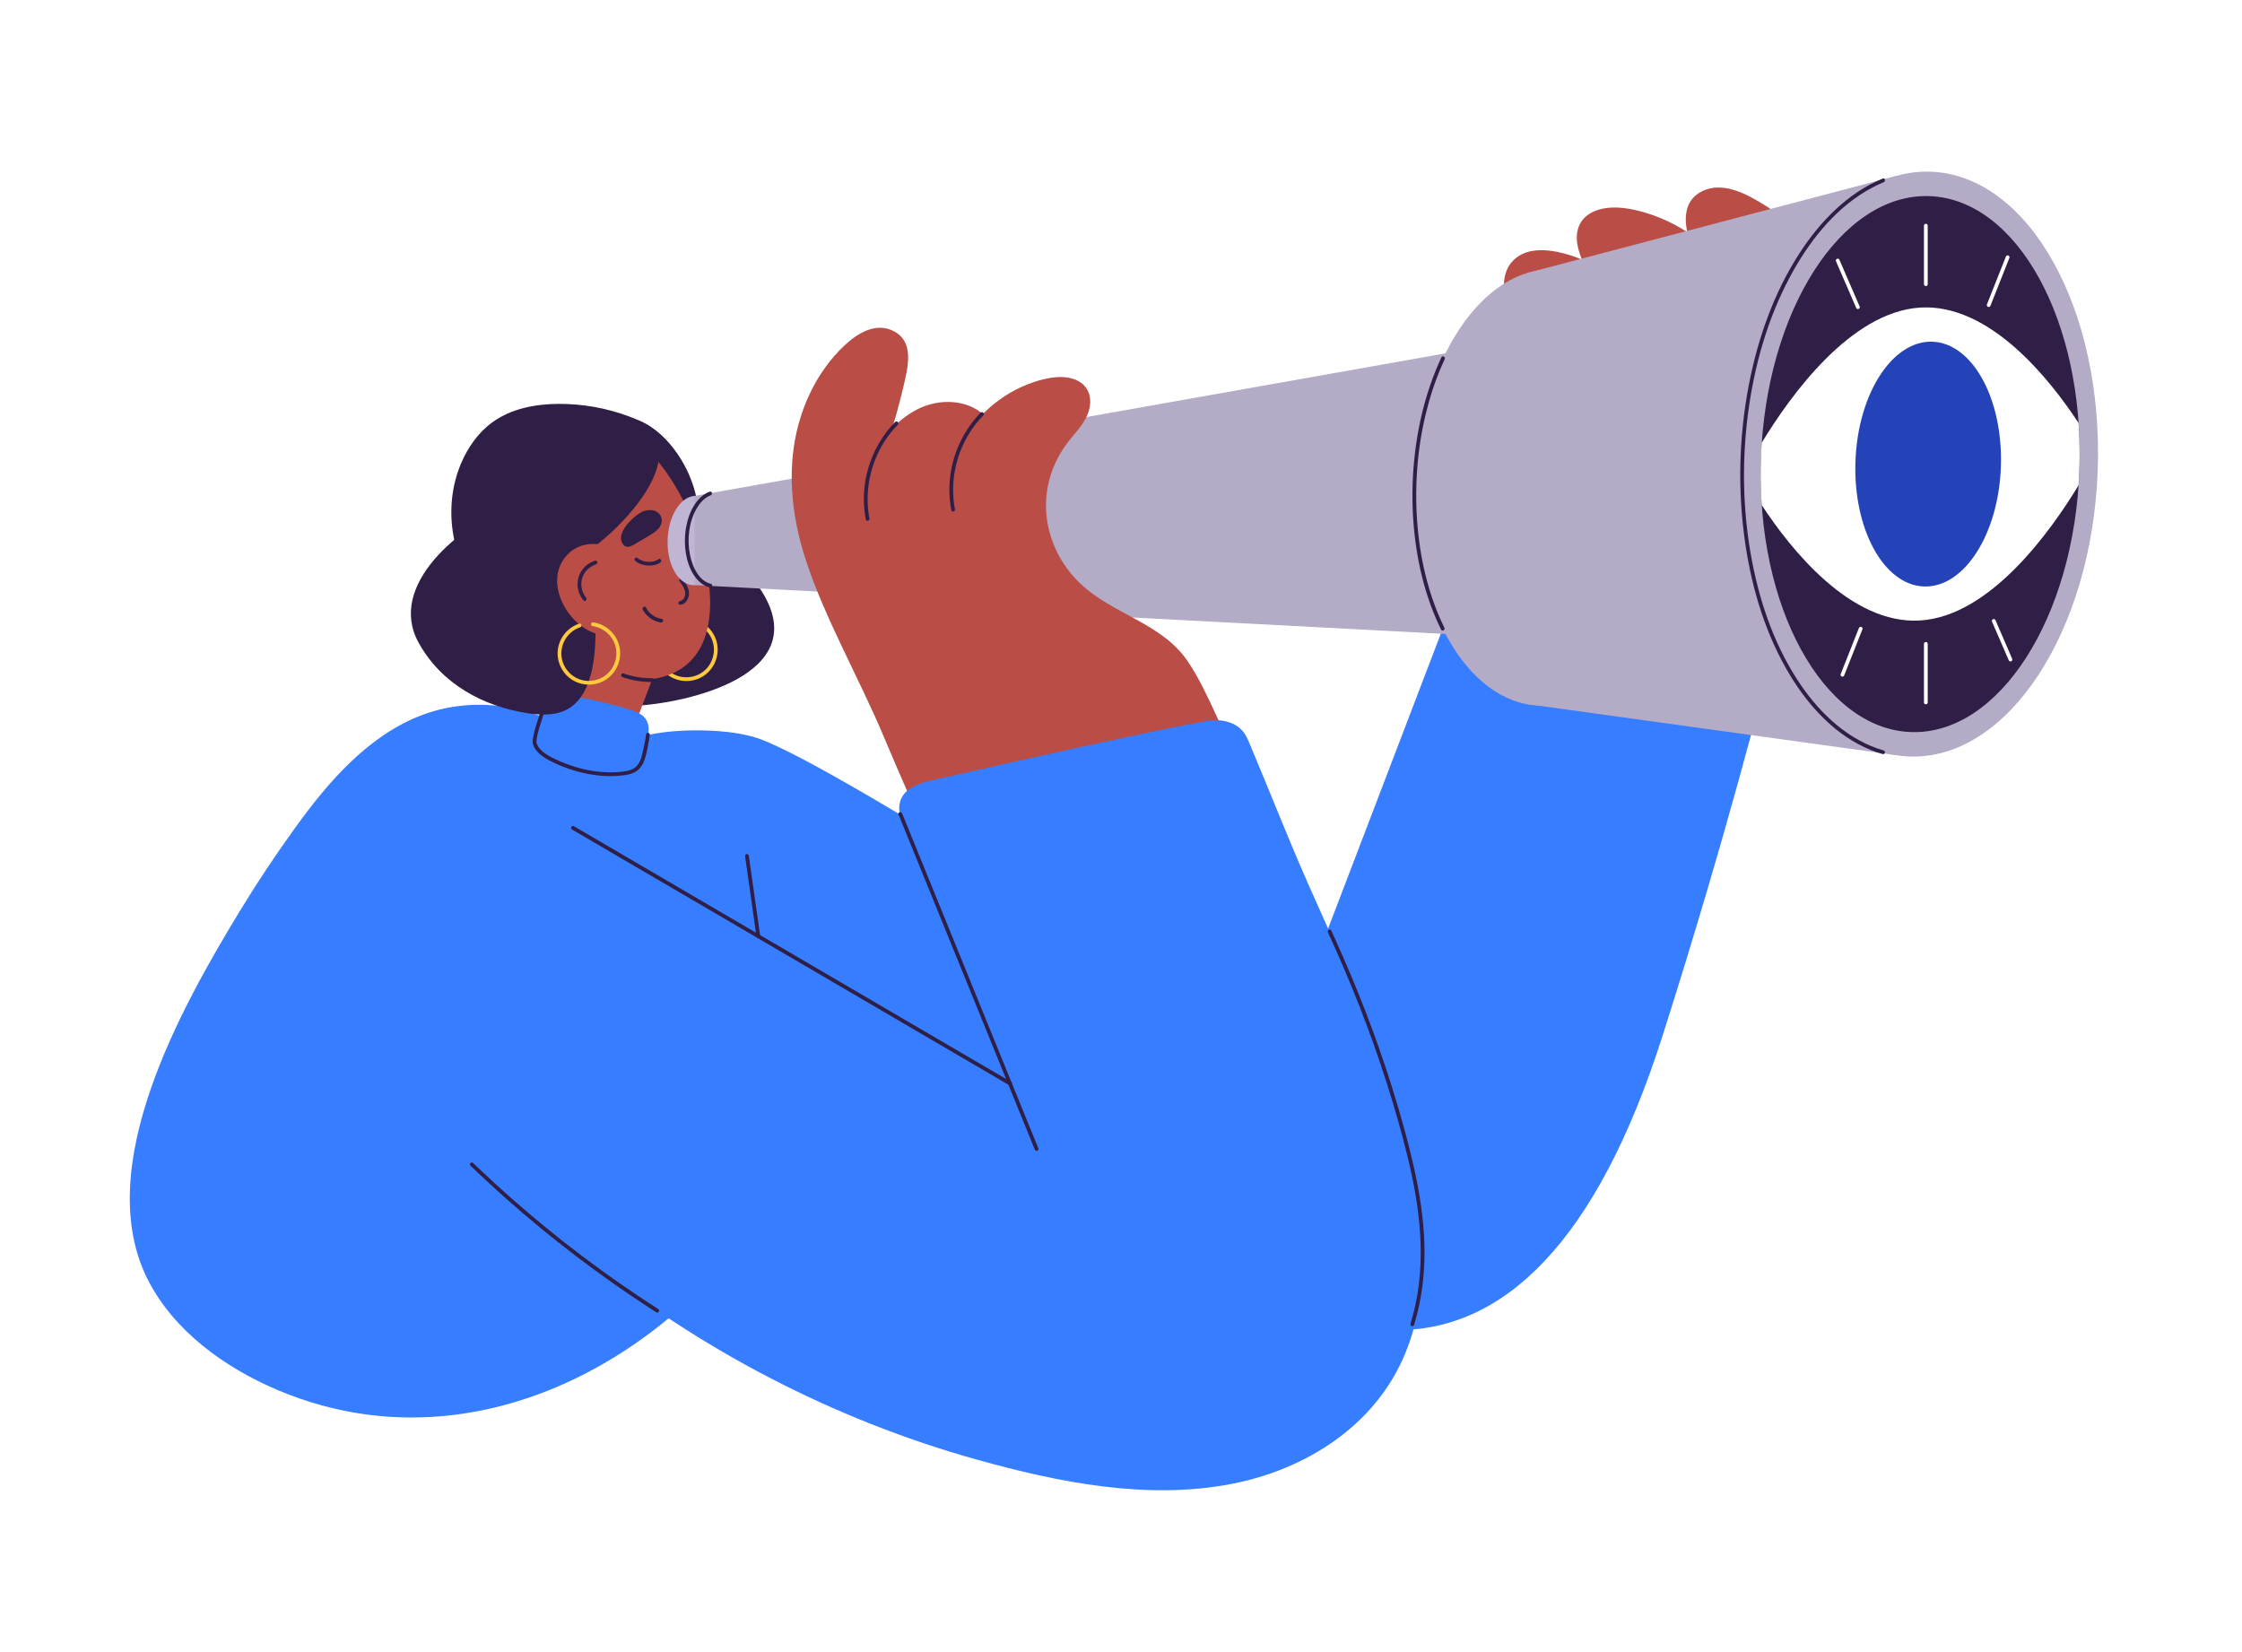 <svg width="190" height="140" viewBox="0 0 190 140" fill="none" xmlns="http://www.w3.org/2000/svg">
<path d="M0 0H190V140H0V0Z" fill="white"/>
<path d="M68.379 98.94C68.379 98.94 105.58 112.454 118.035 112.713C127.454 112.909 135.348 105.156 140.882 87.809C146.416 70.461 149.716 57.221 149.716 57.221L122.266 53.273L108.475 89.352C108.475 89.352 70.561 64.462 64.055 62.512C57.549 60.563 53.672 83.481 53.672 83.481L68.379 98.94Z" fill="#377DFF"/>
<path d="M71.289 75.141C70.996 72.599 70.516 69.987 69.406 67.641C68.373 65.459 66.708 63.609 64.375 62.639C62.097 61.691 56.978 61.694 54.605 62.368C52.743 62.896 50.074 63.015 48.852 62.222C47.306 61.22 45.523 60.446 43.648 60.047C41.052 59.493 38.327 59.644 35.843 60.564C33.544 61.416 31.54 62.846 29.801 64.493C27.979 66.219 26.427 68.186 24.975 70.201C23.34 72.47 21.788 74.794 20.341 77.176C15.454 85.22 7.646 98.96 12.566 108.517C14.763 112.784 19.015 115.876 23.488 117.777C43.444 126.259 64.535 110.336 69.716 92.15C70.506 89.379 71.063 86.546 71.34 83.686C71.616 80.846 71.615 77.978 71.289 75.141Z" fill="#377DFF"/>
<path d="M155.222 24.126C155.095 23.516 154.862 22.934 154.564 22.389C153.974 21.306 153.141 20.352 152.257 19.499C151.359 18.632 150.361 17.869 149.291 17.226C148.203 16.572 146.966 15.906 145.665 15.892C144.567 15.879 143.441 16.421 143.045 17.497C142.787 18.196 142.83 18.949 142.995 19.675C142.295 19.22 141.557 18.826 140.788 18.505C139.86 18.118 138.882 17.823 137.887 17.669C136.977 17.529 135.977 17.534 135.116 17.899C134.724 18.066 134.362 18.314 134.1 18.654C133.772 19.081 133.626 19.605 133.628 20.14C133.63 20.757 133.81 21.365 134.036 21.934C134.044 21.956 134.054 21.977 134.062 21.999C133.752 21.866 133.438 21.744 133.116 21.642C131.6 21.16 129.5 20.807 128.248 22.061C127.176 23.136 127.295 24.928 127.976 26.174C128.751 27.594 130.274 28.409 131.728 29.027C131.585 30.134 131.668 31.272 131.95 32.36C132.458 34.324 133.6 36.145 135.206 37.394C137.015 38.8 139.313 39.471 141.587 39.482C143.891 39.494 146.171 38.838 148.126 37.622C150.048 36.427 151.637 34.746 152.843 32.839C153.45 31.878 153.961 30.857 154.373 29.798C154.834 28.614 155.213 27.367 155.322 26.097C155.378 25.438 155.356 24.774 155.222 24.126Z" fill="#BA4E47"/>
<path d="M60.111 45.182C59.34 44.576 58.525 44.018 57.652 43.57C56.103 42.775 54.232 42.274 52.517 42.805C51.079 43.25 49.719 44.423 49.388 45.938C49.377 45.99 49.369 46.043 49.36 46.095C48.937 46.668 48.677 47.362 48.492 48.045C48.215 49.068 48.034 50.122 47.901 51.173C47.769 52.23 47.698 53.294 47.692 54.36C47.686 55.334 47.712 56.375 48.188 57.253C48.638 58.083 49.468 58.557 50.367 58.764C51.317 58.982 52.729 59.862 53.695 59.818C58.205 59.615 68.937 57.189 64.595 50.171C64.014 49.233 63.341 48.35 62.607 47.528C61.846 46.675 61.01 45.889 60.111 45.182Z" fill="#2F1E45"/>
<path d="M58.472 52.749C59.366 52.878 60.132 53.502 60.399 54.371C60.663 55.229 60.408 56.173 59.749 56.782C59.088 57.393 58.101 57.563 57.272 57.217C56.449 56.873 55.881 56.062 55.841 55.171C55.796 54.14 56.453 53.18 57.432 52.851C57.625 52.786 57.542 52.478 57.347 52.544C56.359 52.875 55.65 53.753 55.535 54.788C55.422 55.805 55.941 56.821 56.816 57.342C57.686 57.861 58.821 57.833 59.66 57.259C60.495 56.687 60.936 55.681 60.794 54.679C60.65 53.665 59.9 52.809 58.92 52.519C58.801 52.484 58.68 52.459 58.557 52.441C58.472 52.428 58.386 52.462 58.361 52.552C58.34 52.627 58.387 52.736 58.472 52.749Z" fill="#FFC83D"/>
<path d="M53.088 63.315C52.925 63.744 52.764 64.174 52.603 64.603C51.261 64.653 49.904 64.376 48.692 63.799C47.522 63.241 46.498 62.4 45.711 61.372C45.978 60.832 46.245 60.292 46.512 59.752C47.299 58.163 48.086 56.574 48.871 54.984C49.225 54.267 49.58 53.549 49.935 52.832C51.029 53.667 52.135 54.487 53.256 55.286C54.01 55.824 54.77 56.352 55.536 56.873C54.72 59.021 53.904 61.168 53.088 63.315Z" fill="#BA4E47"/>
<path d="M54.841 61.149C54.684 60.783 54.362 60.539 54.009 60.377C53.596 60.187 53.146 60.07 52.711 59.943C51.729 59.656 50.734 59.413 49.73 59.216C49.239 59.119 48.746 59.029 48.252 58.959C47.817 58.898 47.367 58.878 46.955 59.056C46.218 59.376 45.869 60.179 45.616 60.888C45.337 61.669 45.004 62.504 45.69 63.18C46.014 63.499 46.406 63.761 46.783 64.014C47.173 64.276 47.577 64.517 47.995 64.732C48.837 65.167 49.734 65.498 50.666 65.674C51.137 65.762 51.614 65.814 52.093 65.82C52.547 65.825 53.016 65.802 53.46 65.705C53.848 65.621 54.203 65.435 54.384 65.066C54.476 64.877 54.522 64.673 54.56 64.468C54.605 64.219 54.648 63.969 54.693 63.72C54.776 63.251 54.873 62.781 54.936 62.308C54.987 61.922 54.997 61.514 54.841 61.149Z" fill="#377DFF"/>
<path d="M59.233 44.803C59.274 44.102 59.232 43.393 59.12 42.7C58.901 41.349 58.411 40.046 57.691 38.883C56.938 37.67 55.916 36.544 54.649 35.861C53.461 35.22 51.984 35.047 50.759 35.699C50.156 36.019 49.691 36.526 49.408 37.148C49.104 37.812 49.008 38.556 49.031 39.281C49.074 40.653 49.563 42.008 50.395 43.099C51.055 43.964 51.937 44.65 52.927 45.097C53.093 45.352 53.268 45.6 53.456 45.839C53.894 46.397 54.386 46.932 54.968 47.343C55.531 47.742 56.205 48.039 56.909 47.981C57.58 47.926 58.163 47.527 58.554 46.993C59.016 46.361 59.188 45.571 59.233 44.803Z" fill="#2F1E45"/>
<path d="M59.914 48.306C59.523 46.163 58.759 44.077 57.991 42.578C56.653 39.968 54.837 37.359 51.963 36.331C50.825 35.923 49.567 35.783 48.323 35.927C47.102 36.069 45.887 36.487 44.88 37.2C43.785 37.974 43.005 39.066 42.561 40.254C42.081 41.538 42.013 42.903 42.249 44.199C42.489 45.516 43.017 46.763 43.714 47.903C44.24 48.763 44.87 49.505 45.56 50.231C46.416 51.133 46.824 52.299 47.467 53.339C48.147 54.438 49.016 55.428 50.071 56.181C51.603 57.273 53.548 57.837 55.404 57.528C60.036 56.755 60.665 52.425 59.914 48.306Z" fill="#BA4E47"/>
<path d="M52.882 46.216C53.118 46.45 53.491 46.295 53.768 46.13C54.205 45.87 54.641 45.609 55.078 45.349C55.343 45.19 55.613 45.028 55.815 44.785C56.016 44.542 56.138 44.199 56.054 43.883C55.975 43.585 55.724 43.361 55.447 43.274C55.171 43.186 54.873 43.217 54.598 43.299C54.062 43.457 52.834 44.48 52.649 45.382C52.586 45.687 52.642 45.977 52.882 46.216Z" fill="#2F1E45"/>
<path d="M57.582 49.243C57.801 49.548 58.069 49.9 58.071 50.293C58.072 50.58 57.911 50.89 57.609 50.938C57.523 50.952 57.476 51.058 57.497 51.135C57.522 51.226 57.608 51.26 57.694 51.246C58.111 51.18 58.355 50.763 58.387 50.371C58.426 49.889 58.124 49.453 57.857 49.082C57.807 49.012 57.718 48.978 57.639 49.024C57.57 49.065 57.531 49.172 57.582 49.243Z" fill="#2F1E45"/>
<path d="M48.381 47.322C46.187 49.245 44.743 52.207 42.026 51.387C41.485 51.224 41.065 50.802 40.704 50.368C38.201 47.354 37.541 42.923 39.056 39.311C39.633 37.936 40.517 36.665 41.722 35.788C43.328 34.62 45.383 34.231 47.369 34.225C49.372 34.219 51.376 34.574 53.255 35.268C54.366 35.678 55.557 36.354 55.813 37.513C56.595 41.046 51.613 45.62 49.484 46.95C49.3 47.065 48.576 47.151 48.381 47.322Z" fill="#2F1E45"/>
<path d="M50.138 49.582C49.376 45.498 47.927 41.053 43.172 42.917C39.108 44.51 32.771 49.535 35.468 54.447C37.403 57.971 40.959 59.857 44.707 60.438C45.938 60.628 47.291 60.657 48.323 59.959C50.358 58.582 50.488 55.177 50.468 52.992C50.458 51.849 50.348 50.707 50.138 49.582Z" fill="#2F1E45"/>
<path d="M52.75 57.376C53.571 57.664 54.44 57.806 55.309 57.796C55.514 57.793 55.515 57.474 55.309 57.476C54.466 57.486 53.631 57.347 52.835 57.068C52.641 56.999 52.557 57.308 52.75 57.376Z" fill="#2F1E45"/>
<path d="M54.321 50.197C54.16 48.826 53.491 47.447 52.3 46.688C51.007 45.865 49.189 45.837 48.083 47.002C45.198 50.039 50.154 56.057 53.446 52.973C54.212 52.256 54.44 51.211 54.321 50.197Z" fill="#BA4E47"/>
<path d="M49.67 50.648C49.285 50.185 49.162 49.525 49.351 48.954C49.528 48.42 49.978 47.989 50.514 47.822C50.709 47.761 50.626 47.453 50.429 47.514C49.929 47.67 49.498 48.01 49.23 48.459C48.946 48.934 48.875 49.511 49.014 50.045C49.094 50.351 49.242 50.631 49.444 50.873C49.576 51.032 49.8 50.805 49.67 50.648Z" fill="#2F1E45"/>
<path d="M54.468 51.648C54.762 52.228 55.348 52.654 55.992 52.748C56.078 52.761 56.164 52.727 56.189 52.637C56.209 52.562 56.163 52.453 56.077 52.441C55.506 52.357 55.005 52.002 54.744 51.486C54.651 51.303 54.375 51.465 54.468 51.648Z" fill="#2F1E45"/>
<path d="M61.177 45.659C61.177 47.747 60.146 49.503 58.875 49.583C57.604 49.662 56.574 48.034 56.574 45.946C56.574 43.858 57.604 42.102 58.875 42.023C60.146 41.943 61.177 43.571 61.177 45.659Z" fill="#C0B6D4"/>
<path d="M58.875 42.023L95.649 35.498V51.517L58.875 49.583V42.023Z" fill="#B4ABC7"/>
<path d="M60.243 49.473C59.792 49.37 59.424 49.058 59.157 48.688C58.806 48.201 58.596 47.625 58.477 47.04C58.214 45.746 58.363 44.269 59.026 43.112C59.301 42.633 59.695 42.166 60.229 41.972C60.42 41.902 60.338 41.593 60.144 41.664C59.617 41.856 59.208 42.254 58.899 42.712C58.524 43.269 58.29 43.923 58.163 44.579C58.018 45.33 58.004 46.105 58.122 46.861C58.223 47.51 58.431 48.16 58.789 48.714C59.109 49.208 59.57 49.646 60.158 49.781C60.358 49.827 60.444 49.519 60.243 49.473Z" fill="#2F1E45"/>
<path d="M81.941 44.773C82.078 41.041 80.351 37.948 78.084 37.865C75.817 37.782 73.868 40.74 73.732 44.473C73.595 48.205 75.322 51.297 77.589 51.381C79.856 51.464 81.804 48.505 81.941 44.773Z" fill="#B4ABC7"/>
<path d="M77.836 37.865L143.549 26.207V54.83L77.836 51.374V37.865Z" fill="#B4ABC7"/>
<path d="M142.346 41.711C142.72 31.498 137.994 23.034 131.79 22.806C125.587 22.579 120.254 30.675 119.88 40.888C119.506 51.102 124.232 59.566 130.436 59.793C136.639 60.02 141.972 51.925 142.346 41.711Z" fill="#B4ABC7"/>
<path d="M130.226 22.921L160.736 14.893V63.999L130.226 59.778V22.921Z" fill="#B4ABC7"/>
<path d="M177.772 39.879C178.273 26.195 171.942 14.855 163.63 14.551C155.318 14.246 148.174 25.093 147.673 38.777C147.172 52.461 153.503 63.801 161.815 64.105C170.127 64.41 177.271 53.563 177.772 39.879Z" fill="#B4ABC7"/>
<path d="M176.222 39.789C176.651 27.247 170.957 16.874 163.505 16.619C156.052 16.364 149.663 26.324 149.234 38.865C148.805 51.407 154.498 61.78 161.951 62.035C169.403 62.29 175.792 52.33 176.222 39.789Z" fill="#2F1E45"/>
<path d="M163.047 19.12C163.047 20.775 163.047 22.431 163.047 24.087C163.047 24.292 163.366 24.292 163.366 24.087C163.366 22.431 163.366 20.775 163.366 19.12C163.366 18.914 163.047 18.914 163.047 19.12Z" fill="white"/>
<path d="M163.047 54.56C163.047 56.216 163.047 57.871 163.047 59.527C163.047 59.733 163.366 59.733 163.366 59.527C163.366 57.871 163.366 56.216 163.366 54.56C163.366 54.355 163.047 54.355 163.047 54.56Z" fill="white"/>
<path d="M169.984 21.757C169.449 23.109 168.914 24.46 168.379 25.812C168.347 25.892 168.414 25.988 168.49 26.009C168.581 26.034 168.655 25.978 168.687 25.897C169.222 24.545 169.757 23.194 170.292 21.842C170.323 21.762 170.257 21.666 170.18 21.645C170.089 21.62 170.016 21.676 169.984 21.757Z" fill="white"/>
<path d="M157.531 53.231C157.016 54.534 156.5 55.837 155.984 57.14C155.953 57.22 156.019 57.315 156.096 57.336C156.187 57.361 156.26 57.305 156.292 57.224C156.808 55.922 157.323 54.619 157.839 53.316C157.871 53.236 157.804 53.141 157.728 53.12C157.637 53.095 157.563 53.151 157.531 53.231Z" fill="white"/>
<path d="M155.601 22.159C156.171 23.476 156.741 24.794 157.312 26.111C157.346 26.19 157.462 26.208 157.53 26.169C157.612 26.121 157.622 26.029 157.588 25.95C157.017 24.632 156.447 23.315 155.876 21.997C155.842 21.918 155.726 21.9 155.658 21.94C155.576 21.988 155.566 22.079 155.601 22.159Z" fill="white"/>
<path d="M168.823 52.697C169.296 53.789 169.769 54.881 170.242 55.974C170.276 56.053 170.392 56.071 170.46 56.031C170.542 55.983 170.552 55.892 170.518 55.812C170.045 54.72 169.572 53.628 169.099 52.535C169.065 52.456 168.949 52.438 168.881 52.478C168.799 52.526 168.789 52.617 168.823 52.697Z" fill="white"/>
<path d="M75.734 50.306C74.698 49.285 74.197 47.8 73.99 46.391C73.743 44.708 73.903 42.928 74.497 41.331C74.777 40.58 75.166 39.855 75.697 39.251C75.833 39.098 75.608 38.871 75.472 39.026C74.421 40.218 73.879 41.811 73.668 43.365C73.435 45.088 73.572 46.922 74.234 48.541C74.534 49.274 74.941 49.973 75.509 50.531C75.655 50.676 75.881 50.45 75.734 50.306Z" fill="#2F1E45"/>
<path d="M176.239 38.478C176.239 39.373 176.209 40.256 176.148 41.126C173.71 45.145 168.615 52.213 162.724 52.58C156.831 52.948 151.734 46.513 149.298 42.799C149.237 41.937 149.207 41.058 149.207 40.166C149.207 39.273 149.237 38.39 149.298 37.521C151.734 33.502 156.831 26.431 162.724 26.064C168.615 25.696 173.71 32.128 176.148 35.842C176.209 36.705 176.239 37.584 176.239 38.478Z" fill="white"/>
<path d="M169.567 39.538C169.763 33.81 167.163 29.073 163.759 28.956C160.356 28.84 157.437 33.389 157.241 39.116C157.045 44.844 159.646 49.582 163.049 49.698C166.453 49.815 169.371 45.266 169.567 39.538Z" fill="#2543B8"/>
<path d="M159.63 63.594C156.701 62.752 154.361 60.579 152.661 58.119C150.504 54.998 149.209 51.323 148.491 47.619C147.642 43.239 147.583 38.683 148.245 34.274C148.841 30.305 150.03 26.371 152.018 22.869C153.61 20.064 155.787 17.416 158.681 15.888C158.993 15.723 159.313 15.572 159.64 15.438C159.827 15.36 159.745 15.051 159.555 15.13C156.56 16.362 154.226 18.795 152.491 21.473C150.312 24.836 148.956 28.714 148.203 32.634C147.351 37.071 147.249 41.669 147.915 46.137C148.497 50.04 149.686 53.933 151.757 57.313C153.377 59.958 155.624 62.375 158.547 63.558C158.873 63.691 159.207 63.805 159.545 63.902C159.743 63.959 159.827 63.651 159.63 63.594Z" fill="#2F1E45"/>
<path d="M122.404 53.193C121.784 51.936 121.305 50.612 120.941 49.26C120.541 47.773 120.28 46.251 120.141 44.719C119.992 43.079 119.98 41.426 120.098 39.784C120.213 38.2 120.452 36.624 120.826 35.08C121.17 33.657 121.626 32.257 122.216 30.916C122.286 30.757 122.358 30.599 122.431 30.442C122.518 30.258 122.243 30.095 122.156 30.281C121.529 31.619 121.034 33.016 120.657 34.444C120.251 35.981 119.981 37.554 119.833 39.137C119.676 40.806 119.657 42.488 119.776 44.16C119.888 45.732 120.123 47.297 120.5 48.828C120.845 50.227 121.31 51.598 121.914 52.906C121.984 53.056 122.055 53.206 122.129 53.354C122.22 53.539 122.495 53.377 122.404 53.193Z" fill="#2F1E45"/>
<path d="M77.235 67.855C77.704 68.92 78.181 69.982 78.661 71.042C79.005 72.079 79.375 73.108 79.764 74.128C80.758 74.079 81.751 74.008 82.742 73.914C90.942 73.135 98.899 70.95 106.818 68.74C106.47 67.988 106.123 67.235 105.776 66.483C104.896 64.576 104.016 62.668 103.136 60.761C102.39 59.144 101.651 57.508 100.648 56.029C98.449 52.787 94.31 52.077 91.554 49.454C88.787 46.822 87.812 42.779 89.424 39.263C89.722 38.614 90.092 37.998 90.53 37.433C91.034 36.783 91.62 36.189 92.01 35.457C92.353 34.813 92.525 34.011 92.273 33.305C92.055 32.691 91.528 32.278 90.918 32.095C90.297 31.908 89.623 31.921 88.989 32.026C88.314 32.139 87.648 32.342 87.013 32.597C85.727 33.114 84.548 33.884 83.543 34.837C83.459 34.917 83.378 35 83.296 35.082C82.752 34.623 82.094 34.316 81.391 34.169C80.513 33.985 79.587 34.041 78.728 34.294C77.812 34.563 76.973 35.074 76.25 35.691C76.19 35.743 75.669 36.213 75.61 36.266C76.136 34.648 76.675 32.364 76.821 31.585C77.063 30.287 77.127 28.837 75.826 28.109C74.267 27.238 72.685 28.228 71.585 29.257C70.954 29.846 70.387 30.501 69.887 31.204C68.885 32.615 68.155 34.208 67.692 35.874C67.183 37.702 67.019 39.612 67.124 41.505C67.238 43.544 67.664 45.56 68.301 47.499C69.923 52.442 72.812 57.471 74.873 62.372C75.644 64.207 76.432 66.034 77.235 67.855Z" fill="#BA4E47"/>
<path d="M73.682 43.934C73.468 42.833 73.477 41.69 73.691 40.589C73.906 39.487 74.318 38.427 74.913 37.474C75.25 36.936 75.644 36.437 76.09 35.985C76.234 35.838 76.008 35.612 75.864 35.759C75.042 36.592 74.396 37.584 73.943 38.662C73.492 39.736 73.241 40.895 73.21 42.06C73.193 42.716 73.249 43.374 73.374 44.019C73.413 44.221 73.721 44.135 73.682 43.934Z" fill="#2F1E45"/>
<path d="M80.928 43.148C80.714 42.047 80.723 40.903 80.937 39.803C81.152 38.701 81.564 37.641 82.159 36.688C82.496 36.149 82.89 35.65 83.335 35.198C83.48 35.052 83.254 34.826 83.11 34.972C82.288 35.806 81.642 36.797 81.189 37.875C80.739 38.949 80.487 40.109 80.456 41.273C80.439 41.93 80.495 42.588 80.62 43.233C80.659 43.434 80.967 43.349 80.928 43.148Z" fill="#2F1E45"/>
<path d="M118.985 95.322C117.074 88.248 113.837 81.643 110.883 74.952C109.086 70.883 107.682 67.243 106.011 63.288C105.81 62.812 105.632 62.313 105.291 61.924C104.742 61.3 103.875 61.032 103.044 61.03C101.307 61.03 80.935 65.689 79.018 66.121C78.328 66.276 77.606 66.483 77.025 66.902C76.207 67.492 76.052 68.392 76.335 69.328C76.614 70.25 77.05 71.138 77.418 72.028C77.788 72.925 78.158 73.821 78.528 74.718C79.291 76.564 80.053 78.41 80.815 80.256C82.23 83.681 83.75 87.363 85.164 90.789C84.682 90.538 83.942 90.152 83.475 89.906C80.748 88.469 78.043 86.99 75.36 85.471C72.667 83.945 69.996 82.379 67.35 80.773C64.73 79.183 62.134 77.554 59.564 75.886C58.218 75.013 56.88 74.128 55.548 73.233C53.731 75.233 52.023 77.332 50.437 79.519C48.578 82.081 46.883 84.762 45.368 87.541C43.854 90.317 42.519 93.189 41.374 96.137C41.103 96.836 40.843 97.54 40.594 98.248C43.308 101.106 46.208 103.788 49.266 106.276C54.184 110.278 59.509 113.78 65.135 116.706C70.757 119.632 76.68 121.986 82.786 123.69C89.71 125.622 97.213 127.135 104.379 125.746C110.684 124.525 116.576 120.793 119.084 114.694C121.603 108.567 120.664 101.537 118.985 95.322Z" fill="#377DFF"/>
<path d="M76.145 69.016C76.897 70.865 77.649 72.714 78.401 74.563C79.153 76.412 79.905 78.262 80.657 80.111C81.406 81.951 82.154 83.792 82.903 85.632C83.655 87.481 84.407 89.33 85.159 91.179C85.911 93.029 86.663 94.878 87.415 96.727C87.507 96.955 87.6 97.183 87.693 97.41C87.769 97.598 88.078 97.516 88.001 97.326C87.249 95.476 86.496 93.627 85.745 91.778C84.993 89.929 84.24 88.08 83.488 86.231C82.74 84.39 81.992 82.55 81.243 80.709C80.491 78.86 79.739 77.011 78.987 75.162C78.235 73.313 77.483 71.464 76.731 69.615C76.638 69.387 76.546 69.159 76.453 68.931C76.377 68.743 76.068 68.825 76.145 69.016Z" fill="#2F1E45"/>
<path d="M48.475 70.291C50.553 71.506 52.631 72.721 54.709 73.936C57.27 75.434 59.831 76.932 62.392 78.429C65.13 80.031 67.868 81.632 70.606 83.233C73.219 84.762 75.833 86.29 78.446 87.818C80.589 89.072 82.732 90.325 84.875 91.578C85.092 91.705 85.31 91.832 85.528 91.96C85.706 92.064 85.866 91.788 85.689 91.684C83.611 90.469 81.533 89.254 79.455 88.038C76.894 86.541 74.334 85.043 71.773 83.546C69.035 81.944 66.297 80.343 63.559 78.742C60.945 77.213 58.331 75.685 55.718 74.156C53.575 72.903 51.432 71.65 49.29 70.397C49.072 70.27 48.854 70.142 48.637 70.015C48.459 69.911 48.298 70.187 48.475 70.291Z" fill="#2F1E45"/>
<path d="M39.869 98.782C40.81 99.686 41.768 100.573 42.743 101.441C43.722 102.313 44.718 103.166 45.731 104C46.739 104.831 47.764 105.642 48.803 106.435C49.841 107.226 50.894 107.997 51.961 108.749C53.029 109.5 54.11 110.23 55.206 110.94C55.344 111.03 55.482 111.119 55.621 111.208C55.794 111.319 55.955 111.043 55.782 110.932C54.683 110.228 53.598 109.502 52.527 108.756C51.461 108.014 50.409 107.251 49.372 106.468C48.336 105.687 47.315 104.885 46.31 104.064C45.299 103.239 44.303 102.394 43.325 101.531C42.35 100.672 41.392 99.794 40.452 98.898C40.332 98.784 40.213 98.671 40.094 98.556C39.947 98.414 39.72 98.639 39.869 98.782Z" fill="#2F1E45"/>
<path d="M112.54 79.013C113.48 81.058 114.368 83.127 115.19 85.223C116.004 87.296 116.755 89.393 117.435 91.514C118.121 93.648 118.748 95.805 119.277 97.983C119.809 100.173 120.224 102.4 120.357 104.653C120.49 106.898 120.336 109.161 119.771 111.342C119.698 111.625 119.618 111.905 119.532 112.184C119.472 112.381 119.78 112.465 119.84 112.269C120.51 110.089 120.773 107.806 120.714 105.53C120.656 103.269 120.298 101.025 119.802 98.822C119.302 96.604 118.677 94.411 118 92.24C117.33 90.093 116.589 87.968 115.782 85.868C114.973 83.763 114.099 81.683 113.17 79.629C113.052 79.369 112.934 79.11 112.815 78.852C112.73 78.665 112.454 78.827 112.54 79.013Z" fill="#2F1E45"/>
<path d="M45.783 60.353C45.585 61.04 45.326 61.71 45.193 62.414C45.164 62.568 45.136 62.728 45.141 62.884C45.149 63.079 45.239 63.267 45.34 63.43C45.618 63.878 46.074 64.185 46.532 64.427C47.629 65.006 48.838 65.419 50.061 65.624C50.675 65.727 51.299 65.779 51.922 65.766C52.231 65.759 52.541 65.737 52.848 65.697C53.151 65.659 53.451 65.602 53.729 65.47C54.245 65.227 54.537 64.713 54.688 64.183C54.832 63.676 54.931 63.146 55.015 62.626C55.035 62.502 55.053 62.378 55.068 62.254C55.078 62.168 54.987 62.094 54.908 62.094C54.813 62.094 54.759 62.167 54.748 62.254C54.69 62.749 54.58 63.24 54.47 63.727C54.362 64.204 54.226 64.716 53.826 65.037C53.611 65.21 53.341 65.291 53.075 65.342C52.789 65.396 52.497 65.42 52.208 65.436C51.624 65.467 51.037 65.441 50.458 65.363C49.275 65.204 48.119 64.836 47.042 64.325C46.597 64.113 46.142 63.878 45.803 63.512C45.651 63.349 45.533 63.158 45.468 62.944C45.465 62.934 45.463 62.924 45.462 62.913C45.47 62.958 45.462 62.919 45.462 62.91C45.462 62.883 45.46 62.856 45.461 62.83C45.462 62.767 45.471 62.682 45.477 62.642C45.588 61.886 45.88 61.168 46.091 60.438C46.148 60.24 45.84 60.156 45.783 60.353Z" fill="#2F1E45"/>
<path d="M63.147 72.578C63.398 74.349 63.649 76.121 63.9 77.892C63.971 78.391 64.041 78.89 64.112 79.388C64.124 79.474 64.233 79.52 64.308 79.5C64.4 79.475 64.432 79.389 64.42 79.303C64.169 77.532 63.918 75.76 63.667 73.989C63.596 73.49 63.526 72.992 63.455 72.493C63.443 72.407 63.334 72.361 63.258 72.381C63.167 72.407 63.135 72.492 63.147 72.578Z" fill="#2F1E45"/>
<path d="M50.207 53.054C51.101 53.184 51.867 53.807 52.134 54.677C52.397 55.535 52.142 56.479 51.483 57.088C50.823 57.699 49.835 57.869 49.006 57.522C48.183 57.179 47.615 56.367 47.576 55.476C47.53 54.445 48.187 53.486 49.166 53.157C49.36 53.092 49.277 52.783 49.081 52.849C48.094 53.181 47.384 54.058 47.269 55.094C47.157 56.11 47.675 57.126 48.55 57.648C49.421 58.167 50.556 58.138 51.394 57.564C52.23 56.992 52.67 55.987 52.529 54.985C52.385 53.97 51.634 53.115 50.654 52.825C50.535 52.79 50.414 52.764 50.292 52.746C50.207 52.734 50.12 52.767 50.095 52.858C50.075 52.933 50.121 53.042 50.207 53.054Z" fill="#FFC83D"/>
<path d="M53.82 47.524C54.127 47.773 54.509 47.898 54.901 47.923C55.266 47.946 55.665 47.878 55.967 47.662C56.133 47.543 55.974 47.266 55.806 47.386C55.317 47.736 54.506 47.671 54.045 47.299C53.978 47.245 53.885 47.233 53.82 47.299C53.764 47.355 53.752 47.47 53.82 47.524Z" fill="#2F1E45"/>
</svg>
